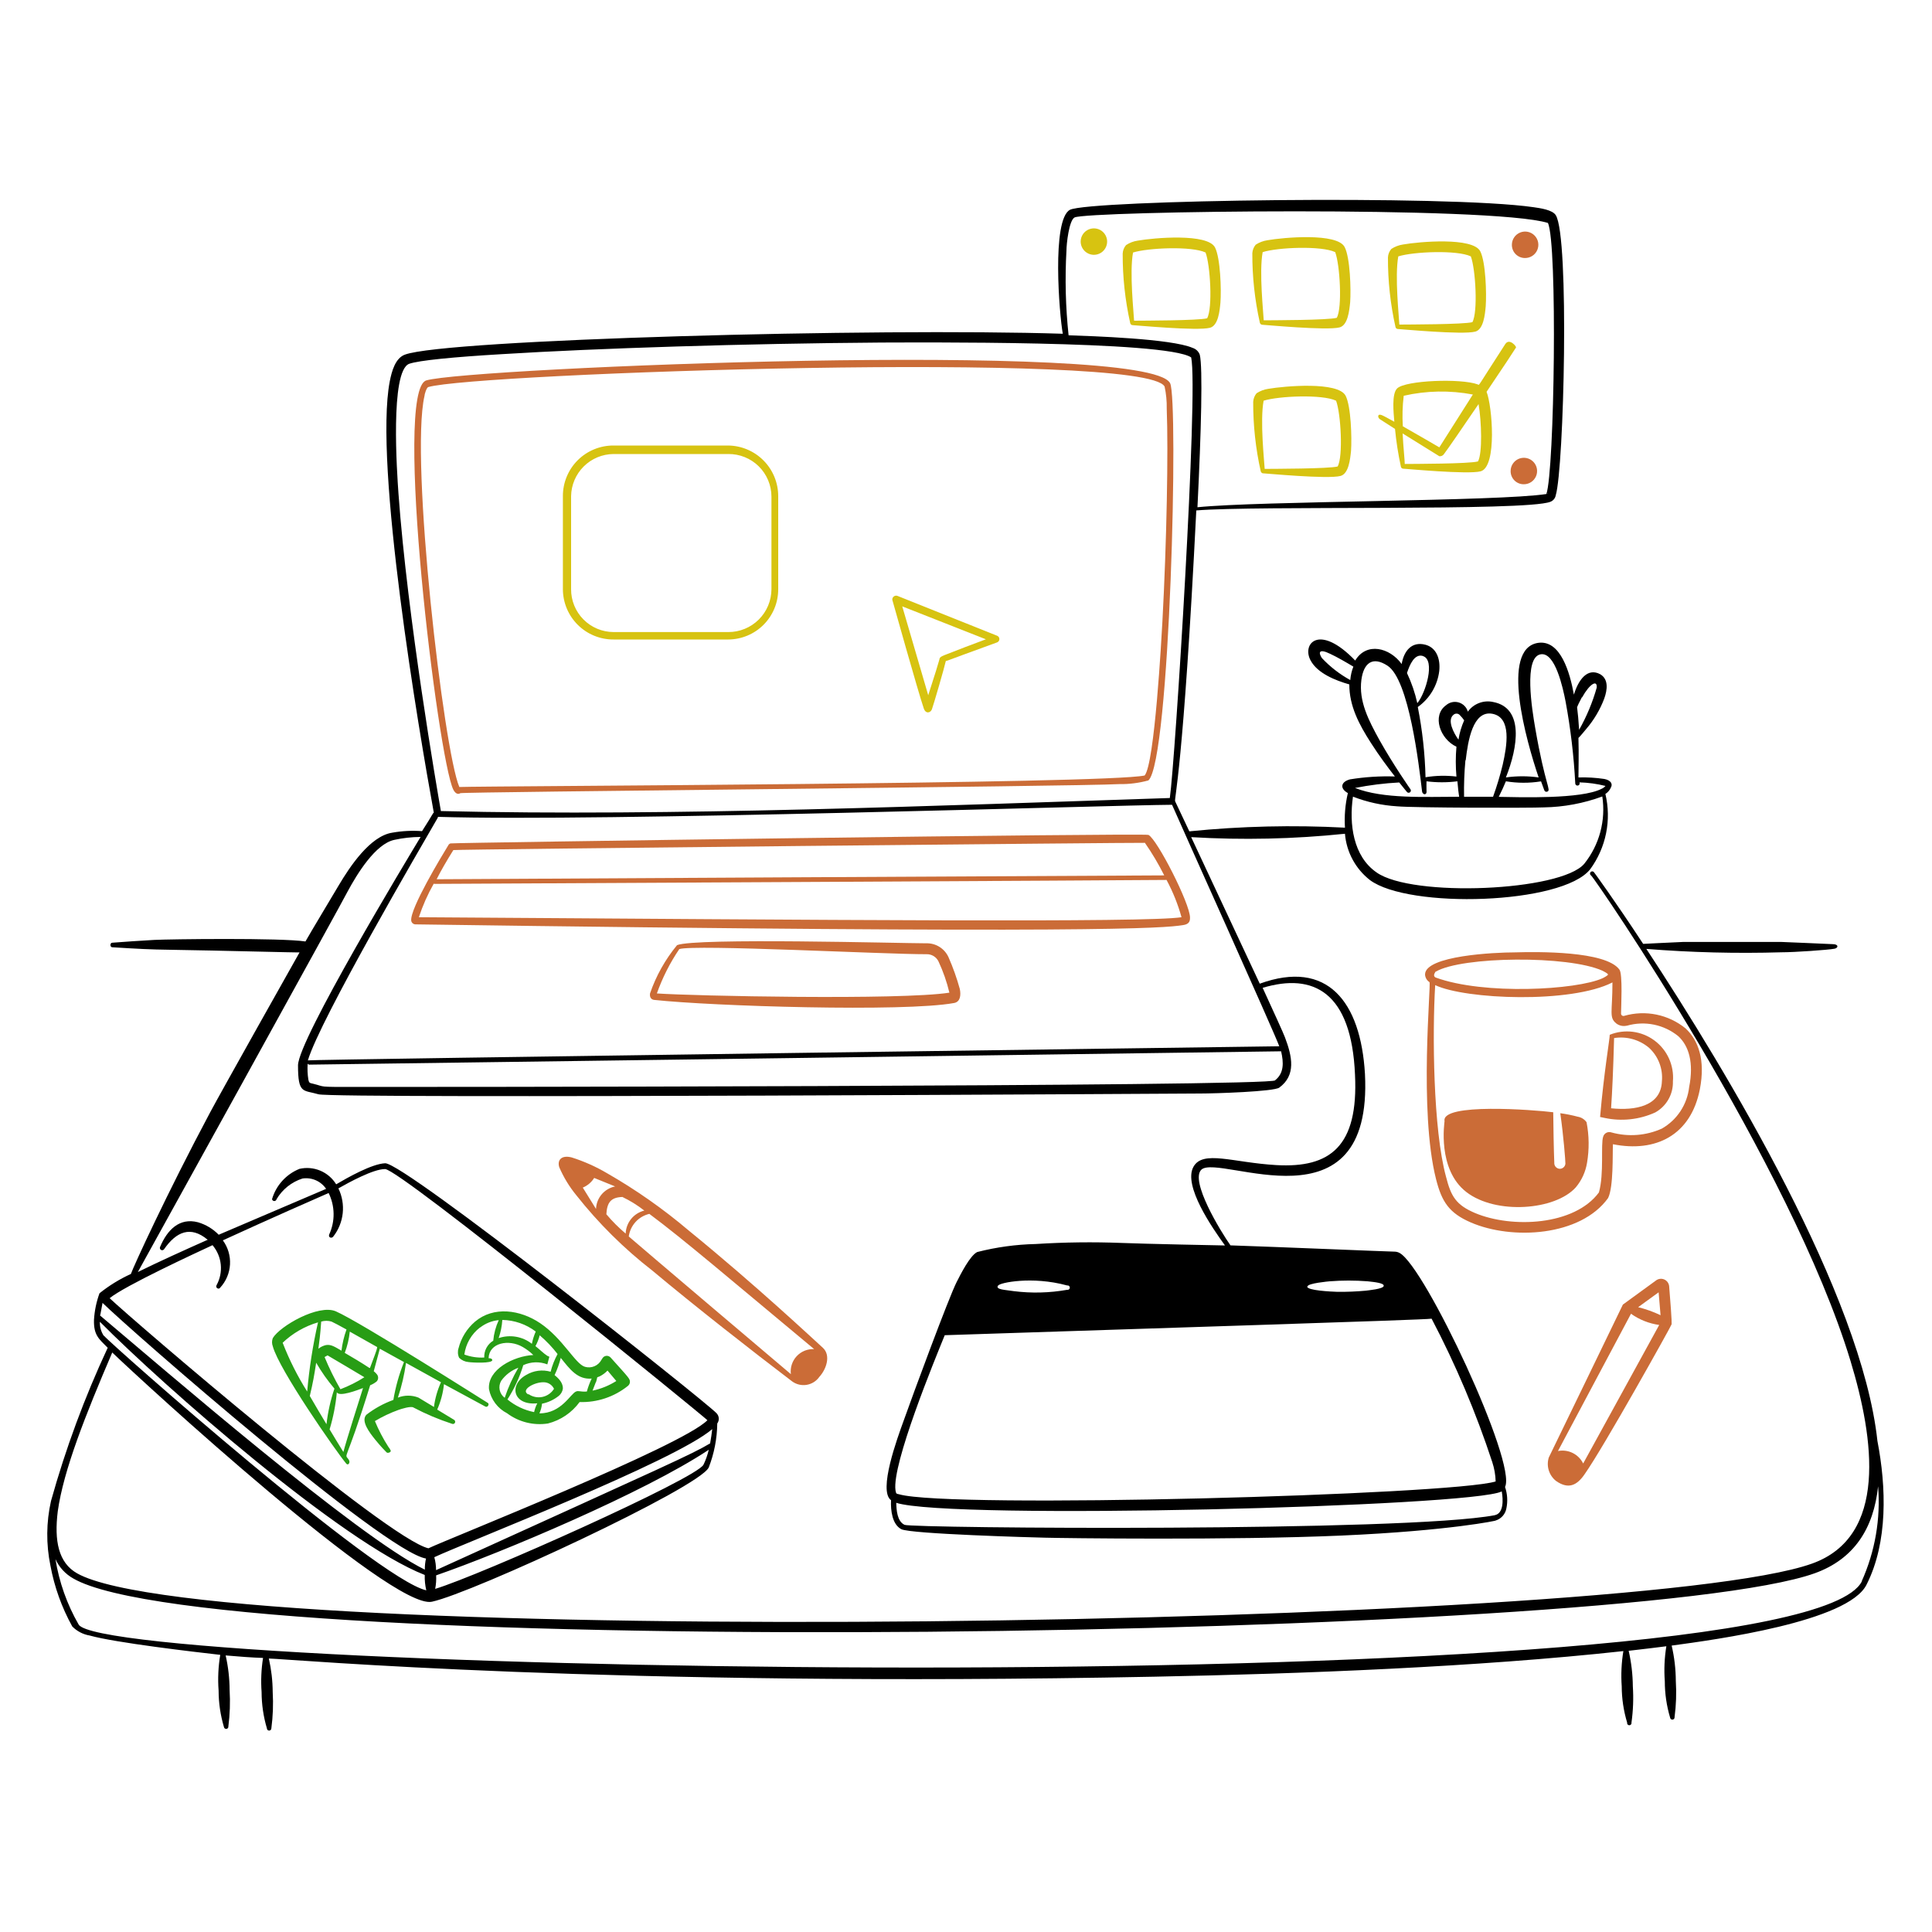 <svg width="500" height="500" viewBox="0 0 500 500" fill="none" xmlns="http://www.w3.org/2000/svg">
<path d="M330 279.575H329.85H330ZM121.25 352.5C122.2 352.65 127.4 352.9 127.4 352C127.4 351.475 126.45 351.5 126.45 351.5C126.575 347.5 131.65 346.5 135.275 348.6C136.274 349.175 137.198 349.872 138.025 350.675C132.9 350.95 126.1 354.45 126.55 359.525C126.808 360.848 127.363 362.096 128.173 363.174C128.983 364.252 130.026 365.133 131.225 365.75C132.724 366.872 134.43 367.683 136.246 368.138C138.062 368.593 139.95 368.682 141.8 368.4C145.096 367.56 147.995 365.597 150 362.85C154.531 362.994 158.965 361.513 162.5 358.675C162.649 358.557 162.773 358.409 162.863 358.242C162.953 358.074 163.008 357.89 163.025 357.7C163.025 356.825 163.025 356.875 158.025 351.325C157.884 351.167 157.706 351.045 157.508 350.97C157.309 350.895 157.096 350.869 156.885 350.893C156.675 350.918 156.473 350.992 156.297 351.111C156.121 351.23 155.977 351.389 155.875 351.575C155.789 351.684 155.713 351.801 155.65 351.925C155.253 352.671 154.611 353.257 153.832 353.585C153.054 353.913 152.186 353.962 151.375 353.725C148.875 353 145.65 346.375 139.775 342.425C134.65 338.975 127.775 337.95 122.925 342.05C120.838 343.842 119.354 346.234 118.675 348.9C118.405 349.722 118.459 350.616 118.825 351.4C119.482 352.036 120.339 352.425 121.25 352.5V352.5ZM130.65 361.775C129.965 361.285 129.489 360.556 129.317 359.731C129.146 358.906 129.292 358.047 129.725 357.325C130.834 355.793 132.375 354.626 134.15 353.975C132.718 356.404 131.545 358.976 130.65 361.65V361.775ZM154.2 357.825C154.8 356.025 154.2 356.65 155.2 356.2C155.958 355.823 156.643 355.315 157.225 354.7L159.5 357.4C157.616 358.595 155.533 359.441 153.35 359.9C153.6 359.25 154 358.25 154.2 357.7V357.825ZM145.15 351.45C147.525 354.425 149.5 357.075 153.125 356.775C152.608 357.852 152.189 358.973 151.875 360.125C150.05 360.25 149.8 359.825 149.075 360.125C147.65 360.675 145.3 365.8 139.6 365.775C139.955 364.982 140.183 364.139 140.275 363.275C141.888 362.949 143.398 362.237 144.675 361.2C145.223 360.726 145.578 360.068 145.675 359.35C145.675 358.475 145.375 357.35 143.525 355.875C144.214 354.415 144.759 352.891 145.15 351.325V351.45ZM136.75 360.9C134.55 359.725 138.3 357.65 140.725 357.725C141.282 357.729 141.827 357.891 142.296 358.192C142.765 358.493 143.139 358.92 143.375 359.425C143.041 359.963 142.601 360.427 142.081 360.788C141.562 361.15 140.974 361.401 140.354 361.528C139.733 361.654 139.094 361.653 138.474 361.523C137.855 361.394 137.268 361.139 136.75 360.775V360.9ZM139.7 345.6C141.398 347.043 142.939 348.66 144.3 350.425C143.509 351.868 142.904 353.405 142.5 355C141.449 354.699 140.348 354.616 139.264 354.758C138.181 354.9 137.138 355.263 136.2 355.825C131.625 358.325 132.7 363.8 139.05 363.175C138.677 363.894 138.4 364.659 138.225 365.45C135.69 364.945 133.319 363.82 131.325 362.175C133.097 359.422 134.477 356.434 135.425 353.3C136.397 352.854 137.448 352.606 138.517 352.572C139.586 352.537 140.652 352.717 141.65 353.1L142.175 351.125L141.625 350.875C140.45 350.075 139.925 349.45 138.575 348.375C139.076 347.462 139.454 346.487 139.7 345.475V345.6ZM130 341.6C133.129 341.657 136.158 342.708 138.65 344.6C138.202 345.619 137.867 346.684 137.65 347.775C136.452 346.835 135.038 346.207 133.537 345.95C132.035 345.692 130.493 345.813 129.05 346.3C129.578 344.784 129.897 343.202 130 341.6V341.6ZM124.275 343.55C125.661 342.472 127.327 341.812 129.075 341.65C128.299 343.331 127.817 345.132 127.65 346.975C126.905 347.422 126.296 348.063 125.886 348.829C125.477 349.595 125.283 350.457 125.325 351.325C123.573 351.422 121.821 351.158 120.175 350.55C120.547 347.773 122.003 345.256 124.225 343.55H124.275ZM86.925 339.375C82.425 337.425 72.425 343.2 70.6 346.3C70.336 346.984 70.336 347.741 70.6 348.425C72.175 354.4 86.875 375.5 89.6 378.775C90.075 379.375 90.725 378.55 90.3 377.85C89 375.7 89.15 380.025 95.8 358.5C96.416 358.259 96.99 357.921 97.5 357.5C97.732 357.243 97.86 356.909 97.86 356.563C97.86 356.216 97.732 355.882 97.5 355.625C97.273 355.345 97.013 355.093 96.725 354.875L98.3 349.05L104.55 352.5C103.286 355.659 102.364 358.945 101.8 362.3C99.279 363.209 96.917 364.508 94.8 366.15C93.325 367.775 95.65 370.775 97.1 372.575C98.55 374.375 99.775 375.6 100.05 375.875C100.325 376.15 101.2 375.875 101.125 375.425C100.966 375.063 100.756 374.726 100.5 374.425C99.145 372.317 97.983 370.091 97.025 367.775C98.968 366.613 101.019 365.641 103.15 364.875C103.925 364.6 106.325 363.85 106.975 364.25C110.182 365.94 113.528 367.353 116.975 368.475C117.114 368.541 117.274 368.55 117.42 368.498C117.565 368.446 117.684 368.339 117.75 368.2C117.816 368.061 117.825 367.901 117.773 367.756C117.722 367.61 117.614 367.491 117.475 367.425L113.15 364.8C114.071 362.712 114.661 360.494 114.9 358.225L125.575 364C126.225 364.375 126.725 363.35 126.25 363.075C125.775 362.8 93.375 342.2 86.925 339.375V339.375ZM83.125 342.025C83.998 341.763 84.928 341.763 85.8 342.025C86.375 342.275 87.775 343.025 89.675 344.075C89.034 345.844 88.598 347.681 88.375 349.55C86.7 348.6 85.7 347.875 84.375 348.1C83.653 348.262 82.977 348.587 82.4 349.05C82.65 347.1 82.875 345.6 83.125 342.025V342.025ZM73.125 347.525C75.718 345.053 78.863 343.236 82.3 342.225C80.966 348.122 80.03 354.102 79.5 360.125C76.979 356.133 74.853 351.904 73.15 347.5L73.125 347.525ZM84.475 368.55C83.1 366.275 81.6 363.75 80.175 361.275C81.025 357.7 81.3 356.05 81.825 352.675C83.193 355.048 84.775 357.29 86.55 359.375C85.542 362.352 84.855 365.427 84.5 368.55H84.475ZM88.85 375.75C87.95 374.325 86.8 372.4 85.3 369.925C86.249 366.788 86.877 363.564 87.175 360.3C87.725 361.625 92.625 359.725 93.95 359.225C92.975 362.3 89.575 373 88.875 375.75H88.85ZM88.1 359.525C86.551 356.844 85.181 354.063 84 351.2L84.775 350.775C85.125 350.975 93.675 356.025 94.3 356.425C92.352 357.664 90.283 358.703 88.125 359.525H88.1ZM95.6 354.025C93.725 352.775 91.175 351.25 89.225 350.125C89.892 348.355 90.329 346.507 90.525 344.625L97.625 348.625C97.5 349.575 96.65 351.525 95.75 354.025H95.6ZM112.15 364.025L108.3 361.7C106.589 361.025 104.686 361.025 102.975 361.7C103.944 358.778 104.647 355.774 105.075 352.725L114.125 357.725C113.2 359.764 112.585 361.93 112.3 364.15L112.15 364.025Z" fill="#289D15"/>
<path d="M485.875 372.925C481.825 335.225 446.925 277.25 426.075 245.575C437.717 246.506 449.401 246.798 461.075 246.45C464.4 246.45 473.1 245.85 474.775 245.525C475.75 245.325 475.9 244.4 474.425 244.35C472.95 244.3 462.45 243.8 461.025 243.775H435.6C431.7 243.925 425.6 244.275 425.25 244.275C417.75 232.85 412.525 225.7 412.475 225.675C412.418 225.617 412.348 225.571 412.272 225.542C412.195 225.513 412.114 225.5 412.032 225.505C411.95 225.51 411.871 225.532 411.798 225.57C411.726 225.608 411.662 225.661 411.612 225.726C411.562 225.791 411.526 225.865 411.507 225.945C411.488 226.024 411.486 226.107 411.501 226.187C411.517 226.268 411.549 226.344 411.596 226.411C411.643 226.478 411.704 226.534 411.775 226.575C412.925 227.5 463.45 301.325 478.9 352.175C485.025 372.35 488.65 397.675 468.9 404.675C422 421.425 54.675 426.875 19.95 407.175C15.125 404.45 14 398.775 14.95 391.125C16.425 380.5 22.15 366.125 29.05 350.025C36.825 357.525 101.325 416.75 111.775 414.525C122.225 412.3 181 385 183.425 379.775C184.834 376.146 185.579 372.293 185.625 368.4C185.921 367.993 186.059 367.492 186.013 366.99C185.967 366.489 185.74 366.022 185.375 365.675C181.5 361.825 104.625 300.875 99.675 301.05C96.225 301.2 89.975 304.75 87 306.5C86.035 304.922 84.599 303.687 82.895 302.969C81.19 302.251 79.303 302.087 77.5 302.5C75.8 303.187 74.278 304.25 73.048 305.609C71.819 306.969 70.913 308.59 70.4 310.35C70.428 310.485 70.502 310.606 70.609 310.694C70.716 310.781 70.85 310.828 70.988 310.828C71.126 310.828 71.259 310.781 71.366 310.694C71.473 310.606 71.547 310.485 71.575 310.35C73.079 307.807 75.463 305.904 78.275 305C79.445 304.82 80.641 304.976 81.725 305.45C82.809 305.924 83.737 306.695 84.4 307.675L56.6 319.55C55.124 318.033 53.281 316.922 51.25 316.325C46.5 315.075 43.3 318.2 41.4 322.775C41.358 322.907 41.363 323.049 41.414 323.177C41.464 323.306 41.558 323.413 41.678 323.48C41.799 323.548 41.939 323.572 42.075 323.548C42.211 323.524 42.335 323.454 42.425 323.35C45.625 318.725 49.325 317.15 53.75 320.85C48.4 323.225 40.925 326.6 35.675 329.2C36.05 328.6 90 230.9 90 230.65C92.375 226.25 97.15 218.375 102.075 217.35C104.301 216.865 106.572 216.613 108.85 216.6C105.375 222.35 77.175 269.1 77.125 275.7C77.125 283.2 78.425 282.025 82.425 283.2C86.425 284.375 310.25 283 310.65 283C314.525 283 329.675 282.5 331.075 281.475C335.425 278.275 334.45 273.5 332.55 268.475C332.1 267.275 329.825 262.3 326.775 255.65C339.9 251.7 349.775 256.725 350.675 278.15C351.575 296.675 344.275 302.325 330.3 301.525C319.075 300.875 311.325 297.575 308.875 301.95C306.125 306.825 313.725 317.775 317.025 322.325C316.55 322.325 295.625 321.9 290.35 321.675C282.917 321.387 275.474 321.479 268.05 321.95C262.938 322.063 257.855 322.759 252.9 324.025C251.025 324.95 248.6 329.775 247.575 331.8C245.55 335.775 236.325 360.725 233.775 367.925C232.275 372.075 227.2 385.825 230.6 388.25C230.475 390.925 230.9 394.5 233.25 395.75C235.6 397 267.9 397.9 270.375 397.95C274.75 398.075 318.975 398.65 347.2 397.4C375.425 396.15 387.75 393.45 387.025 393.525C387.742 393.314 388.386 392.908 388.885 392.351C389.384 391.795 389.718 391.111 389.85 390.375C390.236 388.527 390.115 386.61 389.5 384.825C392.65 378.7 368.825 327.85 362.225 324.275C361.835 324.055 361.397 323.935 360.95 323.925C359.625 323.925 329.975 322.675 318.45 322.3C315.95 318.775 307.825 305.5 310.95 302.675C315.7 298.525 355.375 319.325 353.25 277.925C352.15 259.2 343.525 248.225 326.025 254.575C324.5 251.275 311.7 223.925 308.275 216.65C321.543 217.444 334.854 217.151 348.075 215.775C348.265 218.108 348.936 220.377 350.046 222.438C351.156 224.499 352.681 226.308 354.525 227.75C364.525 235.25 404.325 234.125 411.55 224.95C413.575 222.181 414.974 219.006 415.652 215.644C416.329 212.281 416.269 208.812 415.475 205.475C416.14 205.052 416.656 204.431 416.95 203.7C417.35 202.925 416.95 201.95 415.225 201.6C413 201.267 410.749 201.133 408.5 201.2C408.5 199.15 408.625 195.325 408.5 190.975C408.725 190.825 410.35 188.875 410.525 188.65C412.517 186.322 414.091 183.666 415.175 180.8C416 178.475 416.325 175.8 414.15 174.5C410.8 172.675 408.45 176.025 407.325 179.775C406.275 174 403.85 165.525 398.05 166.375C388.2 167.875 395 191.75 398.2 201.2C395.389 200.804 392.536 200.804 389.725 201.2C392.85 193.35 394.45 183.2 386.425 181.675C385.208 181.406 383.94 181.499 382.776 181.944C381.611 182.388 380.603 183.164 379.875 184.175C379.714 183.609 379.413 183.093 378.999 182.676C378.584 182.258 378.071 181.953 377.506 181.788C376.942 181.623 376.344 181.604 375.771 181.733C375.197 181.862 374.665 182.135 374.225 182.525C370.55 185.175 372.65 191.25 376.925 193.25C376.7 195.82 376.7 198.405 376.925 200.975C374.264 200.653 371.57 200.712 368.925 201.15C368.777 195.046 368.108 188.965 366.925 182.975C368.444 181.894 369.722 180.509 370.677 178.908C371.633 177.307 372.245 175.525 372.475 173.675C372.825 170.35 371.65 167.575 368.875 166.85C365.4 165.95 363.35 168.375 362.75 171.85C359.675 167.6 353.65 166.075 350.725 170.95C341.35 161.2 336.825 166.65 339.2 170.95C340.975 174.25 345.6 176.1 349.2 177.125C349.2 182.725 351.7 187.45 354.8 192.275C356.875 195.525 359.2 198.65 361 200.95C357.11 200.825 353.217 201.076 349.375 201.7C347.025 202.325 346.65 204.025 348.825 205.25C348.137 208.18 347.885 211.196 348.075 214.2C334.646 213.485 321.181 213.803 307.8 215.15C306.95 213.325 304.425 208 304.125 207.375C303.825 206.75 306.225 199.5 309.6 132.1C325.1 130.8 394.8 132.35 401.2 129.875C401.567 129.743 401.892 129.516 402.142 129.218C402.393 128.919 402.559 128.559 402.625 128.175C404.75 121.2 406.2 61.25 402.625 55.675C401.75 54.3 398.625 53.875 396.9 53.625C374.625 50.375 281.675 51.775 276.9 54.3C272.125 56.825 274.15 81.475 275.05 86.375C226.775 84.825 115.3 87.85 104.8 91.775C102.3 92.675 101.375 96.1 100.875 98.675C96.725 120.1 108.375 189.05 112.275 210.35C112.025 210.35 112.275 210.35 109.225 215.1C106.643 214.909 104.048 215.043 101.5 215.5C95.8 216.375 90.55 224.25 87.65 229.15C87.525 229.4 80.15 241.65 79.05 243.65C72.775 242.675 43.6 243.05 39.9 243.25C36.2 243.45 32.4 243.725 29.05 243.975C28.45 243.975 28.4 245.125 29.05 245.15C36.05 245.575 38.625 245.725 44.05 245.8C57.325 246 76.9 246.55 77.525 246.475C76.225 248.75 56.975 283 54.4 287.85C43.2 308.85 34.4 328.075 33.875 329.7C30.969 331.022 28.239 332.701 25.75 334.7C24.947 336.903 24.467 339.21 24.325 341.55C24.2 345.575 25.65 346.55 27.875 348.8C21.905 361.592 16.997 374.853 13.2 388.45C11.961 393.951 11.909 399.653 13.05 405.175C14.071 410.696 15.979 416.014 18.7 420.925C19.922 422.166 21.506 422.989 23.225 423.275C29.8 425.125 50.175 427.5 57 428.275C56.486 431.33 56.343 434.436 56.575 437.525C56.582 440.708 57.045 443.874 57.95 446.925C57.958 447.001 57.981 447.074 58.018 447.14C58.054 447.207 58.103 447.266 58.163 447.313C58.222 447.361 58.29 447.396 58.363 447.418C58.436 447.439 58.512 447.446 58.588 447.438C58.663 447.429 58.736 447.406 58.803 447.37C58.87 447.333 58.928 447.284 58.976 447.225C59.023 447.166 59.059 447.098 59.08 447.025C59.102 446.952 59.108 446.876 59.1 446.8C59.5 443.684 59.609 440.537 59.425 437.4C59.409 434.38 59.065 431.371 58.4 428.425C61.85 428.725 65.175 428.975 68.075 429.075C67.614 431.993 67.488 434.954 67.7 437.9C67.709 441.083 68.171 444.248 69.075 447.3C69.075 447.453 69.136 447.599 69.243 447.707C69.351 447.814 69.498 447.875 69.65 447.875C69.803 447.875 69.949 447.814 70.057 447.707C70.165 447.599 70.225 447.453 70.225 447.3C70.638 444.185 70.756 441.037 70.575 437.9C70.558 434.981 70.223 432.072 69.575 429.225C75.15 429.35 157.2 436.725 298.9 433.925C336.875 433.175 382.525 431.425 420.125 427.3C419.629 430.315 419.486 433.377 419.7 436.425C419.712 439.601 420.184 442.759 421.1 445.8C421.082 445.884 421.083 445.97 421.103 446.054C421.124 446.137 421.162 446.215 421.216 446.281C421.27 446.348 421.338 446.401 421.415 446.438C421.492 446.475 421.577 446.494 421.663 446.494C421.748 446.494 421.833 446.475 421.91 446.438C421.987 446.401 422.055 446.348 422.109 446.281C422.163 446.215 422.202 446.137 422.222 446.054C422.242 445.97 422.243 445.884 422.225 445.8C422.662 442.687 422.779 439.537 422.575 436.4C422.548 433.312 422.187 430.236 421.5 427.225C424.275 426.925 430.7 426.125 431.25 426.05C430.758 429.049 430.624 432.095 430.85 435.125C430.852 438.308 431.315 441.475 432.225 444.525C432.242 444.678 432.318 444.817 432.438 444.913C432.557 445.009 432.71 445.054 432.863 445.038C433.015 445.021 433.155 444.944 433.251 444.825C433.347 444.705 433.392 444.553 433.375 444.4C433.787 441.293 433.895 438.153 433.7 435.025C433.684 431.944 433.324 428.875 432.625 425.875C443.9 424.35 478.375 419.7 483.075 410.075C488.625 399.1 488.175 384.825 485.875 372.925V372.925ZM258.375 332.675C258.65 332 267.025 330.175 276.175 332.675C276.259 332.657 276.345 332.658 276.429 332.678C276.512 332.699 276.59 332.737 276.656 332.791C276.723 332.845 276.776 332.913 276.813 332.99C276.85 333.067 276.869 333.152 276.869 333.238C276.869 333.323 276.85 333.408 276.813 333.485C276.776 333.562 276.723 333.63 276.656 333.684C276.59 333.738 276.512 333.777 276.429 333.797C276.345 333.817 276.259 333.818 276.175 333.8C271.619 334.609 266.966 334.727 262.375 334.15C260.225 333.8 257.5 333.775 258.3 332.675H258.375ZM386.9 392.125C363.775 396.525 236.025 395.525 234.1 394.625C232.175 393.725 232 390.825 231.95 388.925C245.8 393.425 381.125 389.95 388.65 385.975C389.05 388.175 389.15 391.7 386.825 392.125H386.9ZM338.375 332.95C338.375 332.1 343.875 331.625 344.125 331.6C347.395 331.348 350.68 331.348 353.95 331.6C355.775 331.8 358.3 332.05 358.1 332.825C357.9 333.6 354.125 333.925 353.475 334.025C351.032 334.25 348.579 334.35 346.125 334.325C344.475 334.275 338.2 333.975 338.3 332.95H338.375ZM370.5 341.275C376.755 353.193 382.006 365.611 386.2 378.4C386.733 380.015 387.028 381.7 387.075 383.4C375.8 386.9 245.85 390.5 232.7 386.725C232.075 386.55 231.9 386.725 231.75 385.675C230.8 378.875 241.925 351.85 244.5 345.55C291.8 343.975 370 341.55 370.425 341.275H370.5ZM349.45 176C346.716 174.498 344.235 172.575 342.1 170.3C341.125 168.825 341.35 167.8 344.225 169.2C346.025 170.025 348.55 171.5 350.25 172.525C349.813 173.637 349.544 174.809 349.45 176ZM409.45 180.475C411.45 176.875 413.425 175.85 413.225 177.975C412.151 181.778 410.623 185.437 408.675 188.875C408.525 186.375 408.35 184.7 408.15 183.05C408.25 182.7 408.75 181.65 409.375 180.475H409.45ZM398.825 202.225C399.325 203.65 399.65 204.5 399.675 204.55C399.703 204.621 399.744 204.686 399.797 204.74C399.849 204.795 399.912 204.839 399.982 204.869C400.052 204.899 400.127 204.915 400.203 204.916C400.279 204.917 400.354 204.903 400.425 204.875C401.525 204.45 399.9 203.425 397.3 188.35C396.525 183.85 394.225 169.975 398.775 169.325C402.475 168.775 404.475 177.95 405.175 181.575C406.472 188.562 407.307 195.628 407.675 202.725C407.673 202.863 407.721 202.998 407.811 203.104C407.9 203.209 408.025 203.279 408.162 203.301C408.298 203.322 408.438 203.293 408.556 203.22C408.673 203.146 408.76 203.032 408.8 202.9C408.808 202.758 408.808 202.617 408.8 202.475C411.06 202.542 413.306 202.852 415.5 203.4C415.221 203.726 414.87 203.983 414.475 204.15C409.225 206.85 393.35 206.325 387.875 206.225C388.625 204.725 389.15 203.575 389.725 202.2C392.713 202.691 395.76 202.7 398.75 202.225H398.825ZM379.325 196.75C379.9 191.75 381.175 183.775 386.225 184.725C391.275 185.675 390 193 388.9 197.9C388.222 200.711 387.387 203.482 386.4 206.2H378.9C378.84 203.046 378.957 199.891 379.25 196.75H379.325ZM376.15 185C376.266 184.889 376.404 184.804 376.556 184.75C376.707 184.696 376.868 184.674 377.028 184.686C377.188 184.697 377.344 184.743 377.485 184.818C377.627 184.894 377.751 184.998 377.85 185.125C378.248 185.524 378.608 185.959 378.925 186.425C378.215 188.019 377.719 189.701 377.45 191.425C376.15 189.625 374.475 186.35 376.15 185ZM368.275 169.8C371.525 170.825 368.975 179.375 366.8 181.975C366.199 179.284 365.302 176.668 364.125 174.175C364.85 171.975 366.075 169.1 368.275 169.775V169.8ZM362.125 202.5C363.35 204.05 364.15 205 364.15 205C364.249 205.098 364.381 205.157 364.52 205.165C364.659 205.173 364.797 205.13 364.907 205.045C365.017 204.959 365.092 204.836 365.119 204.699C365.145 204.562 365.121 204.42 365.05 204.3C365.05 204.3 360.625 198 356.975 191.475C354.225 186.475 351.6 181.475 352.325 175.95C352.9 171.6 355.2 169.75 359.075 172.275C364.675 175.875 367.225 198.075 368.025 204.775C368.033 204.95 368.095 205.119 368.202 205.258C368.31 205.396 368.457 205.499 368.625 205.55C369.3 205.55 369.2 204.825 369.175 204.475C369.15 204.125 369.175 202.375 369.175 202.2C371.831 202.536 374.519 202.536 377.175 202.2C377.325 204.025 377.5 205.45 377.625 206.2C368.75 206.2 358.025 206.8 350.675 203.925C354.453 203.178 358.279 202.701 362.125 202.5V202.5ZM350.15 206.175C353.807 207.592 357.661 208.435 361.575 208.675C366 209.075 396.125 209.125 399.55 208.95C404.715 208.865 409.828 207.91 414.675 206.125C415.14 209.195 414.965 212.328 414.161 215.327C413.356 218.325 411.939 221.125 410 223.55C403.925 230.675 365.5 232.3 356.275 225.8C350.2 221.625 349.1 213.275 350.15 206.15V206.175ZM330 279.575C330.525 281.25 92.15 281.325 91.9 281.3C81.9 281.3 84.4 281.3 81.05 280.475C80.15 280.275 79.975 280.275 79.8 279.4C79.588 278.027 79.529 276.636 79.625 275.25C79.677 275.353 79.762 275.435 79.866 275.485C79.97 275.534 80.087 275.549 80.2 275.525C80.2 275.525 329.925 272.125 331.55 272.075C332.225 275 332.325 277.725 330 279.575ZM400.325 127.85C400.325 127.85 400.475 127.6 400.525 127.675C400.575 127.75 400.325 127.825 400.2 127.85H400.325ZM276 64.8C276 63.175 276.65 57.025 278.1 56.275C281.4 54.625 386.275 53.225 400.6 57.7C403.1 62.95 402.3 121.925 400.2 127.85C387.9 129.775 326 129.625 309.9 131.275C310.875 111.6 311.3 95.025 310.5 91.8C310.346 91.379 310.096 91 309.771 90.692C309.446 90.384 309.053 90.156 308.625 90.025C303.15 87.65 282.55 86.975 276.55 86.775C275.771 79.477 275.587 72.128 276 64.8V64.8ZM103.125 127.75C102.75 122.5 100.9 96 105.9 94.15C108.4 93.275 117.2 92.4 129.975 91.65C154.45 90.125 193.025 88.9 228.125 88.65C235.925 88.65 301.825 88.075 308.275 92.5C310.175 101.15 304.1 197.25 302.75 206.525C243.675 208.45 173.675 211.35 114.1 209.9C113.1 204.175 105.45 160 103.125 127.75V127.75ZM113.325 211.575C113.33 211.517 113.33 211.458 113.325 211.4C155.45 212.7 287.275 208.375 303.325 208.275C305.1 212.4 330.025 267.7 331.075 270.775C330.8 270.775 80 274.175 79.675 274.425C82.825 263.875 108.875 219.275 113.325 211.575V211.575ZM182.05 379.075C180.2 382.675 124.15 407.725 112.625 411.2C112.849 410.048 112.932 408.872 112.875 407.7C129.9 401.8 166.85 386.225 183.425 375.2C183.109 376.546 182.648 377.854 182.05 379.1V379.075ZM183.775 373.55C178.775 376.5 174 378.55 112.85 406.35C112.852 405.218 112.701 404.091 112.4 403C120.4 399.25 174.65 378.225 184.325 369.85C184.2 370.925 184.025 372.225 183.775 373.575V373.55ZM55 322.25C56.202 323.666 56.946 325.414 57.134 327.262C57.321 329.11 56.943 330.971 56.05 332.6C55.65 333.225 56.6 333.875 57 333.225C58.509 331.58 59.401 329.462 59.525 327.233C59.648 325.004 58.994 322.801 57.675 321C69.825 315.425 81.775 310.175 85.05 308.75C85.869 310.415 86.308 312.241 86.334 314.096C86.36 315.951 85.972 317.788 85.2 319.475C84.9 320.275 85.8 320.575 86.225 320.05C87.6 318.303 88.456 316.204 88.695 313.994C88.933 311.783 88.545 309.55 87.575 307.55C90.275 306.025 96.575 302.55 99.65 302.55C103.5 302.55 181.625 366.1 183.075 367.55C176.55 374.275 115.975 398.25 110.875 400.7C100.125 398.2 34.525 341.775 28.375 335.975C32.2 332.8 50.7 324.25 55 322.25V322.25ZM26.475 337.125C34.275 344.75 99.35 401.55 110.25 403.35C110.031 404.292 109.931 405.258 109.95 406.225C92.45 397.675 42.45 354.375 25.9 340.45C25.975 340.45 26.35 338 26.55 337.125H26.475ZM26.85 345.7C26.145 344.626 25.795 343.358 25.85 342.075C42.2 358.575 88.35 399.15 109.925 407.6C109.881 408.937 110.015 410.274 110.325 411.575C97.5 408.7 28.55 347.75 26.925 345.7H26.85ZM481.85 409.25C465.7 441.3 27.45 432.925 20.35 420.425C17.34 415.194 15.307 409.459 14.35 403.5C15.315 405.612 16.925 407.363 18.95 408.5C55.75 429.925 421.875 424.325 469.675 407.15C479.8 403.5 484.9 395.625 486.05 384.65C486.729 393.077 485.267 401.539 481.8 409.25H481.85Z" fill="black"/>
<path d="M107.5 239.225C284.275 241.725 301.15 240.2 306.1 239.425C307.275 239.25 308.025 238.85 307.975 237.475C307.975 233.85 299.475 217.225 297.225 216.075C296.225 215.55 117.225 218.075 116.6 218.275C116.484 218.303 116.374 218.356 116.28 218.429C116.185 218.502 116.107 218.594 116.05 218.7C114.35 221.475 106.05 235.175 106.425 238.275C106.466 238.534 106.595 238.77 106.791 238.944C106.988 239.117 107.238 239.217 107.5 239.225V239.225ZM117.325 220C119.125 219.775 295.225 218.025 296.3 218.125C298.166 220.81 299.837 223.626 301.3 226.55C297.2 226.55 113.95 227.525 113 227.55C114.1 225.35 115.55 222.85 117.325 220V220ZM112.325 228.75C113.3 228.75 298.725 227.8 301.9 227.725C303.545 230.788 304.845 234.025 305.775 237.375C296.875 238.8 215.775 238.1 108.4 237.375C109.403 234.347 110.701 231.425 112.275 228.65L112.325 228.75ZM245.475 247.725C244.976 246.621 244.161 245.69 243.134 245.049C242.106 244.408 240.911 244.087 239.7 244.125C233.35 244.125 180.025 242.65 175.225 244.6C172.161 248.313 169.79 252.547 168.225 257.1C168.075 258.2 168.625 258.7 169.3 258.775C184.3 260.4 234.025 261.95 246.925 259.575C248.525 259.275 248.725 257.575 248.4 255.95C247.626 253.141 246.648 250.392 245.475 247.725V247.725ZM170 257.1C171.436 253.043 173.385 249.187 175.8 245.625C179.6 244.375 229.025 246.975 239.775 246.95C240.415 246.927 241.048 247.09 241.598 247.418C242.148 247.746 242.591 248.226 242.875 248.8C244.09 251.397 245.037 254.111 245.7 256.9C233.025 258.875 179.2 257.75 170 257.1V257.1ZM419.1 250.925C415.575 246.075 397.9 246.3 391.975 246.475C386.975 246.475 368.8 247.3 368.8 252.2C368.821 252.597 368.936 252.983 369.136 253.327C369.336 253.67 369.615 253.961 369.95 254.175C370.425 254.55 367.15 287.5 371.65 305.175C373.125 311.025 375.025 313.925 380.6 316.35C391.3 321 409.05 319.975 416.175 310.05C417.6 307.15 417.3 298.7 417.425 296.125C428.5 298.325 437.575 293.825 439.925 281.9C441.4 274.225 439.5 269.2 436.225 266.15C434.037 264.369 431.451 263.143 428.686 262.577C425.922 262.011 423.062 262.122 420.35 262.9C420.255 262.932 420.154 262.941 420.056 262.926C419.957 262.911 419.863 262.872 419.782 262.813C419.702 262.755 419.636 262.677 419.591 262.588C419.546 262.499 419.524 262.4 419.525 262.3C419.525 260.975 420 252 419.1 250.925V250.925ZM371.6 251.45C378.35 247.5 405.85 247.2 414.725 251.225C415.025 251.375 416.15 251.95 416.15 252.2C416.15 252.45 415 253.05 414.725 253.175C408.025 256.2 384.1 257.575 371.525 252.975C370.65 252.5 371.525 251.55 371.525 251.45H371.6ZM421.05 265.45C423.322 264.795 425.719 264.701 428.035 265.176C430.352 265.65 432.519 266.68 434.35 268.175C437.05 270.675 438.4 274.975 437.15 281.35C436.901 283.566 436.133 285.693 434.908 287.556C433.683 289.42 432.036 290.968 430.1 292.075C426 293.92 421.384 294.274 417.05 293.075C416.837 292.998 416.61 292.965 416.384 292.979C416.158 292.993 415.937 293.054 415.736 293.157C415.534 293.26 415.356 293.404 415.212 293.579C415.068 293.754 414.962 293.957 414.9 294.175C414.225 296.075 415.175 303.75 413.8 308.6C407.475 317.175 391.3 317.95 381.725 313.925C376.875 311.85 375.525 309.7 374.225 304.525C370.875 292.25 370.675 267.25 371.425 254.95C379.3 258.675 406.575 259.75 417.3 254.25C417.3 262 416.35 263.3 418.3 264.875C418.677 265.16 419.112 265.359 419.574 265.458C420.036 265.557 420.514 265.554 420.975 265.45H421.05ZM178.2 318.425C171.634 312.857 164.571 307.902 157.1 303.625C154.222 301.927 151.161 300.56 147.975 299.55C145.3 298.85 144.175 300.225 144.725 302.05C145.852 304.67 147.342 307.119 149.15 309.325C154.902 316.607 161.517 323.163 168.85 328.85C180 338.175 194.45 349.475 205 357.5C205.538 357.893 206.148 358.174 206.796 358.328C207.444 358.482 208.115 358.505 208.772 358.395C209.429 358.286 210.057 358.046 210.62 357.691C211.183 357.335 211.669 356.871 212.05 356.325C213.9 354.3 215.05 350.75 212.975 348.825C210.575 346.675 195.9 332.85 178.2 318.425V318.425ZM154.25 312.875L150.825 307.35C152.044 306.844 153.076 305.97 153.775 304.85L159.2 307.05C157.839 307.32 156.609 308.043 155.71 309.1C154.811 310.158 154.297 311.488 154.25 312.875V312.875ZM161.925 319.25C160.118 317.73 158.446 316.057 156.925 314.25C157.1 311.225 158.05 309.875 161.075 309.775C163.09 310.738 164.994 311.92 166.75 313.3C165.406 313.628 164.206 314.387 163.334 315.462C162.463 316.536 161.968 317.867 161.925 319.25V319.25ZM204.675 355.625C201.9 353.3 165 322 162.725 320C162.916 318.6 163.527 317.292 164.478 316.247C165.429 315.203 166.674 314.471 168.05 314.15C176.675 320.55 189.075 331.15 210.7 349.15C209.858 349.107 209.017 349.249 208.236 349.566C207.455 349.883 206.753 350.367 206.179 350.984C205.605 351.601 205.172 352.336 204.913 353.138C204.653 353.94 204.572 354.789 204.675 355.625V355.625ZM402.775 383.325C405.9 385.45 408.075 384.475 410.1 381.525C415.1 374.425 432.6 343 432.6 342.75C432.6 342.5 432.8 342.975 431.975 332.875C431.939 332.495 431.802 332.132 431.578 331.824C431.353 331.515 431.05 331.273 430.7 331.122C430.35 330.971 429.965 330.917 429.587 330.966C429.209 331.015 428.85 331.165 428.55 331.4L420 337.625C420 337.625 401.025 376.85 400.825 377.2C400.482 378.298 400.485 379.474 400.834 380.57C401.183 381.666 401.86 382.628 402.775 383.325V383.325ZM429.25 334.45C429.4 336.275 429.6 338.7 429.75 340.375C427.893 339.486 425.949 338.791 423.95 338.3L429.25 334.45ZM422.1 340C424.267 341.536 426.77 342.53 429.4 342.9C429.025 343.55 409.925 378.4 409.725 378.75C409.144 377.569 408.19 376.613 407.01 376.029C405.83 375.446 404.491 375.269 403.2 375.525C405.15 371.9 421.4 341.25 422.1 340V340Z" fill="#CB6C37"/>
<path d="M410.6 290.425C410.33 290.047 409.988 289.726 409.593 289.481C409.198 289.237 408.759 289.073 408.3 289C406.821 288.605 405.318 288.304 403.8 288.1C404.65 294.05 405.15 300.6 405.125 301.175C405.087 301.556 404.9 301.906 404.605 302.149C404.31 302.393 403.931 302.51 403.55 302.475C403.167 302.431 402.817 302.239 402.574 301.94C402.331 301.641 402.215 301.259 402.25 300.875C402.25 300.45 402.1 298.725 401.975 287.85C396.975 287.225 372.9 285.35 373.85 290.15C373.85 290.4 371.875 302.65 379.525 308.525C387.175 314.4 402.475 313.25 407.825 307.275C409.343 305.456 410.345 303.263 410.725 300.925C411.315 297.446 411.273 293.889 410.6 290.425V290.425ZM416.6 267.8C416.6 268.925 415.1 277.525 414.1 289.075L415.3 289.325C419.699 290.259 424.281 289.759 428.375 287.9C429.803 287.107 430.985 285.937 431.792 284.517C432.599 283.097 432.999 281.482 432.95 279.85C433.12 277.821 432.767 275.782 431.925 273.928C431.083 272.073 429.781 270.466 428.141 269.257C426.502 268.049 424.581 267.281 422.56 267.026C420.54 266.771 418.488 267.037 416.6 267.8V267.8ZM417.725 268.65C419.321 268.397 420.952 268.49 422.509 268.921C424.066 269.352 425.512 270.112 426.75 271.15C427.939 272.24 428.859 273.591 429.44 275.095C430.022 276.6 430.247 278.219 430.1 279.825C429.875 286.25 423.275 287.475 416.95 286.825C417.25 282.275 417.5 277.05 417.725 268.65V268.65ZM175.75 245.625C175.75 245.625 175.775 245.65 175.75 245.625V245.625ZM390.95 121.9C390.943 122.345 391.025 122.788 391.19 123.201C391.355 123.615 391.6 123.992 391.912 124.31C392.223 124.628 392.595 124.882 393.005 125.056C393.414 125.23 393.855 125.322 394.3 125.325C394.98 125.34 395.65 125.152 396.223 124.785C396.796 124.418 397.246 123.888 397.517 123.264C397.788 122.639 397.867 121.948 397.743 121.279C397.62 120.61 397.299 119.993 396.824 119.506C396.348 119.019 395.738 118.686 395.071 118.547C394.405 118.409 393.712 118.472 393.082 118.729C392.452 118.986 391.913 119.425 391.533 119.99C391.153 120.554 390.95 121.22 390.95 121.9V121.9ZM117.325 204.375C117.9 205.5 118.65 205.625 119.125 205.275C119.6 204.925 277.925 203.55 289.7 202.925C292.232 202.964 294.757 202.644 297.2 201.975C302.825 196.975 305.025 103.5 302.825 99.175C297.2 87.95 121.15 95.175 110.325 98.45C101.7 101.05 113.35 196.4 117.325 204.375V204.375ZM109.85 102.5C109.85 102.05 110.4 100.3 110.825 100.175C122.8 96.575 296.675 90.65 301.4 100.05C301.803 101.931 301.988 103.852 301.95 105.775C302.375 116.675 301.95 140.025 300.825 160.95C300.6 164.95 298.825 197.725 296.225 200.7C285.85 202.9 125.975 203.4 118.875 203.675C114.825 194.275 106.075 119 109.85 102.5ZM394.625 66.775C395.304 66.79 395.973 66.602 396.545 66.236C397.118 65.87 397.568 65.342 397.84 64.719C398.111 64.096 398.191 63.407 398.07 62.738C397.948 62.07 397.63 61.452 397.157 60.965C396.684 60.477 396.076 60.142 395.411 60.001C394.747 59.859 394.055 59.919 393.425 60.172C392.794 60.425 392.253 60.86 391.87 61.422C391.487 61.983 391.28 62.646 391.275 63.325C391.265 63.773 391.344 64.217 391.508 64.634C391.671 65.05 391.916 65.43 392.228 65.751C392.54 66.072 392.912 66.328 393.324 66.504C393.735 66.68 394.178 66.772 394.625 66.775V66.775Z" fill="#CB6C37"/>
<path d="M158.775 165.5H188.475C191.912 165.487 195.203 164.11 197.626 161.673C200.049 159.236 201.407 155.937 201.4 152.5V128.4C201.4 124.956 200.044 121.65 197.625 119.198C195.206 116.746 191.919 115.346 188.475 115.3H158.775C157.053 115.293 155.346 115.628 153.754 116.284C152.162 116.94 150.715 117.904 149.497 119.122C148.279 120.34 147.315 121.787 146.659 123.379C146.003 124.971 145.668 126.678 145.675 128.4V152.5C145.682 154.214 146.026 155.909 146.688 157.49C147.349 159.071 148.316 160.506 149.533 161.713C150.749 162.92 152.191 163.876 153.777 164.526C155.363 165.176 157.061 165.507 158.775 165.5ZM147.8 128.4C147.846 125.51 149.019 122.753 151.069 120.717C153.12 118.68 155.885 117.526 158.775 117.5H188.475C189.935 117.483 191.383 117.756 192.736 118.303C194.09 118.849 195.322 119.658 196.361 120.683C197.4 121.708 198.225 122.929 198.79 124.275C199.354 125.621 199.647 127.065 199.65 128.525V152.5C199.643 153.961 199.349 155.406 198.784 156.754C198.219 158.101 197.394 159.324 196.356 160.352C195.319 161.38 194.088 162.194 192.736 162.747C191.384 163.3 189.936 163.582 188.475 163.575H158.775C157.327 163.568 155.895 163.277 154.56 162.717C153.225 162.157 152.013 161.339 150.994 160.311C149.975 159.282 149.168 158.063 148.62 156.723C148.072 155.383 147.793 153.948 147.8 152.5V128.4ZM239.075 183.35C239.575 184.825 240.825 184.5 241.175 183.575C241.65 182.25 244.425 172.725 244.775 171.075C246.7 170.475 241.275 172.35 258.05 166.25C258.224 166.183 258.373 166.064 258.479 165.91C258.584 165.756 258.641 165.574 258.641 165.387C258.641 165.201 258.584 165.019 258.479 164.865C258.373 164.711 258.224 164.592 258.05 164.525L232.35 154.25C232.192 154.175 232.018 154.143 231.843 154.157C231.669 154.171 231.502 154.23 231.358 154.329C231.214 154.427 231.098 154.562 231.022 154.719C230.946 154.876 230.913 155.051 230.925 155.225C230.925 155.225 237.7 179.375 239.075 183.35V183.35ZM233.5 156.925L255.15 165.45C252.25 166.525 247.35 168.375 245 169.325C243.95 169.725 243.525 169.9 243.275 170.225C243.025 170.55 243.9 168.6 240.225 179.925L233.5 156.925ZM292.5 83.625C292.529 83.775 292.611 83.91 292.729 84.006C292.848 84.102 292.997 84.153 293.15 84.15C293.675 84.15 309.85 85.7 313.15 84.825C315.275 84.25 315.65 80.5 315.85 78.3C316.1 74.975 315.85 66.825 314.45 64.05C312.55 60.3 298.525 61.55 294.45 62.275C293.368 62.427 292.335 62.82 291.425 63.425C290.895 64.04 290.587 64.814 290.55 65.625C290.525 71.679 291.179 77.717 292.5 83.625V83.625ZM293.225 65.35C297.175 64.125 308.425 63.65 312 65.35C313.225 68.6 313.875 79.775 312.4 82.375C310.075 82.975 295.875 82.975 293.5 83C293.425 81.05 292.275 70.525 293.225 65.35ZM326.05 83.525C326.084 83.673 326.166 83.805 326.284 83.9C326.402 83.995 326.548 84.048 326.7 84.05C327.225 84.05 343.4 85.6 346.7 84.725C348.825 84.15 349.2 80.4 349.425 78.2C349.65 74.875 349.425 66.725 348 63.95C346.1 60.175 332.075 61.45 328 62.175C326.921 62.337 325.889 62.73 324.975 63.325C324.457 63.946 324.15 64.717 324.1 65.525C324.077 71.579 324.731 77.617 326.05 83.525V83.525ZM326.775 65.25C330.725 64 341.975 63.55 345.55 65.25C346.775 68.5 347.425 79.675 345.95 82.25C343.625 82.875 329.425 82.875 327.05 82.9C326.975 80.95 325.825 70.425 326.775 65.25V65.25ZM361.15 84.625C361.179 84.775 361.261 84.91 361.38 85.006C361.498 85.102 361.647 85.153 361.8 85.15C362.325 85.15 378.5 86.7 381.8 85.825C383.925 85.25 384.3 81.5 384.5 79.3C384.75 75.975 384.5 67.825 383.1 65.05C381.2 61.3 367.175 62.55 363.1 63.275C362.02 63.434 360.988 63.826 360.075 64.425C359.545 65.04 359.237 65.814 359.2 66.625C359.175 72.679 359.829 78.717 361.15 84.625V84.625ZM361.875 66.35C365.825 65.125 377.075 64.65 380.65 66.35C381.875 69.6 382.525 80.775 381.05 83.375C378.725 83.975 364.525 83.975 362.15 84C362.075 82.05 360.925 71.525 361.875 66.35V66.35ZM326.275 121.975C326.45 122.475 326.85 122.525 326.925 122.5C327.475 122.5 343.625 124.05 346.925 123.175C349.05 122.6 349.425 118.85 349.65 116.65C349.875 113.325 349.65 105.175 348.25 102.425C346.325 98.65 332.3 99.925 328.25 100.625C327.161 100.78 326.12 101.173 325.2 101.775C324.677 102.403 324.37 103.183 324.325 104C324.302 110.046 324.956 116.075 326.275 121.975V121.975ZM327.025 103.7C330.975 102.475 342.2 102 345.775 103.7C347 106.95 347.65 118.125 346.175 120.725C343.85 121.325 329.675 121.325 327.3 121.35C327.2 119.4 326.05 108.875 327.025 103.7V103.7ZM384.725 101.4C388.725 95.5 392.225 90.175 392.35 89.925C392.475 89.675 390.65 87.425 389.575 89.025C381.925 100.8 382.975 99.675 382.425 99.475C378.025 97.875 363.825 98.425 361.6 100.5C360.1 101.9 360.675 106.975 360.85 109.15C359.25 108.25 358.025 107.6 357.575 107.425C356.425 106.975 356.5 108.1 357.125 108.5L361.025 111C361.341 114.285 361.85 117.549 362.55 120.775C362.575 120.927 362.654 121.065 362.774 121.162C362.894 121.259 363.046 121.308 363.2 121.3C363.725 121.3 379.9 122.85 383.2 121.975C387.5 120.775 386.175 105 384.725 101.4V101.4ZM363.275 102.425C369.156 101.087 375.25 100.976 381.175 102.1L372.5 115.775C371.625 115.275 366.95 112.525 363.05 110.325C362.885 107.715 362.961 105.096 363.275 102.5V102.425ZM382.45 119.425C380.1 120.05 365.925 120.05 363.55 120.075C363.55 119.075 363.175 115.8 363 112.175L372.5 118.075C372.74 118.101 372.983 118.059 373.2 117.953C373.416 117.846 373.599 117.681 373.725 117.475C374.525 116.45 378.55 110.6 382.65 104.575C383.425 109.075 383.675 117.275 382.5 119.425H382.45ZM283.05 65.95C283.728 65.96 284.394 65.768 284.964 65.399C285.533 65.03 285.98 64.5 286.247 63.876C286.515 63.253 286.591 62.564 286.467 61.897C286.342 61.23 286.023 60.615 285.548 60.13C285.074 59.645 284.466 59.312 283.802 59.173C283.138 59.034 282.448 59.095 281.818 59.349C281.189 59.603 280.65 60.038 280.268 60.599C279.886 61.16 279.68 61.822 279.675 62.5C279.675 63.402 280.028 64.269 280.659 64.913C281.29 65.558 282.148 65.93 283.05 65.95V65.95Z" fill="#D7C311"/>
</svg>
